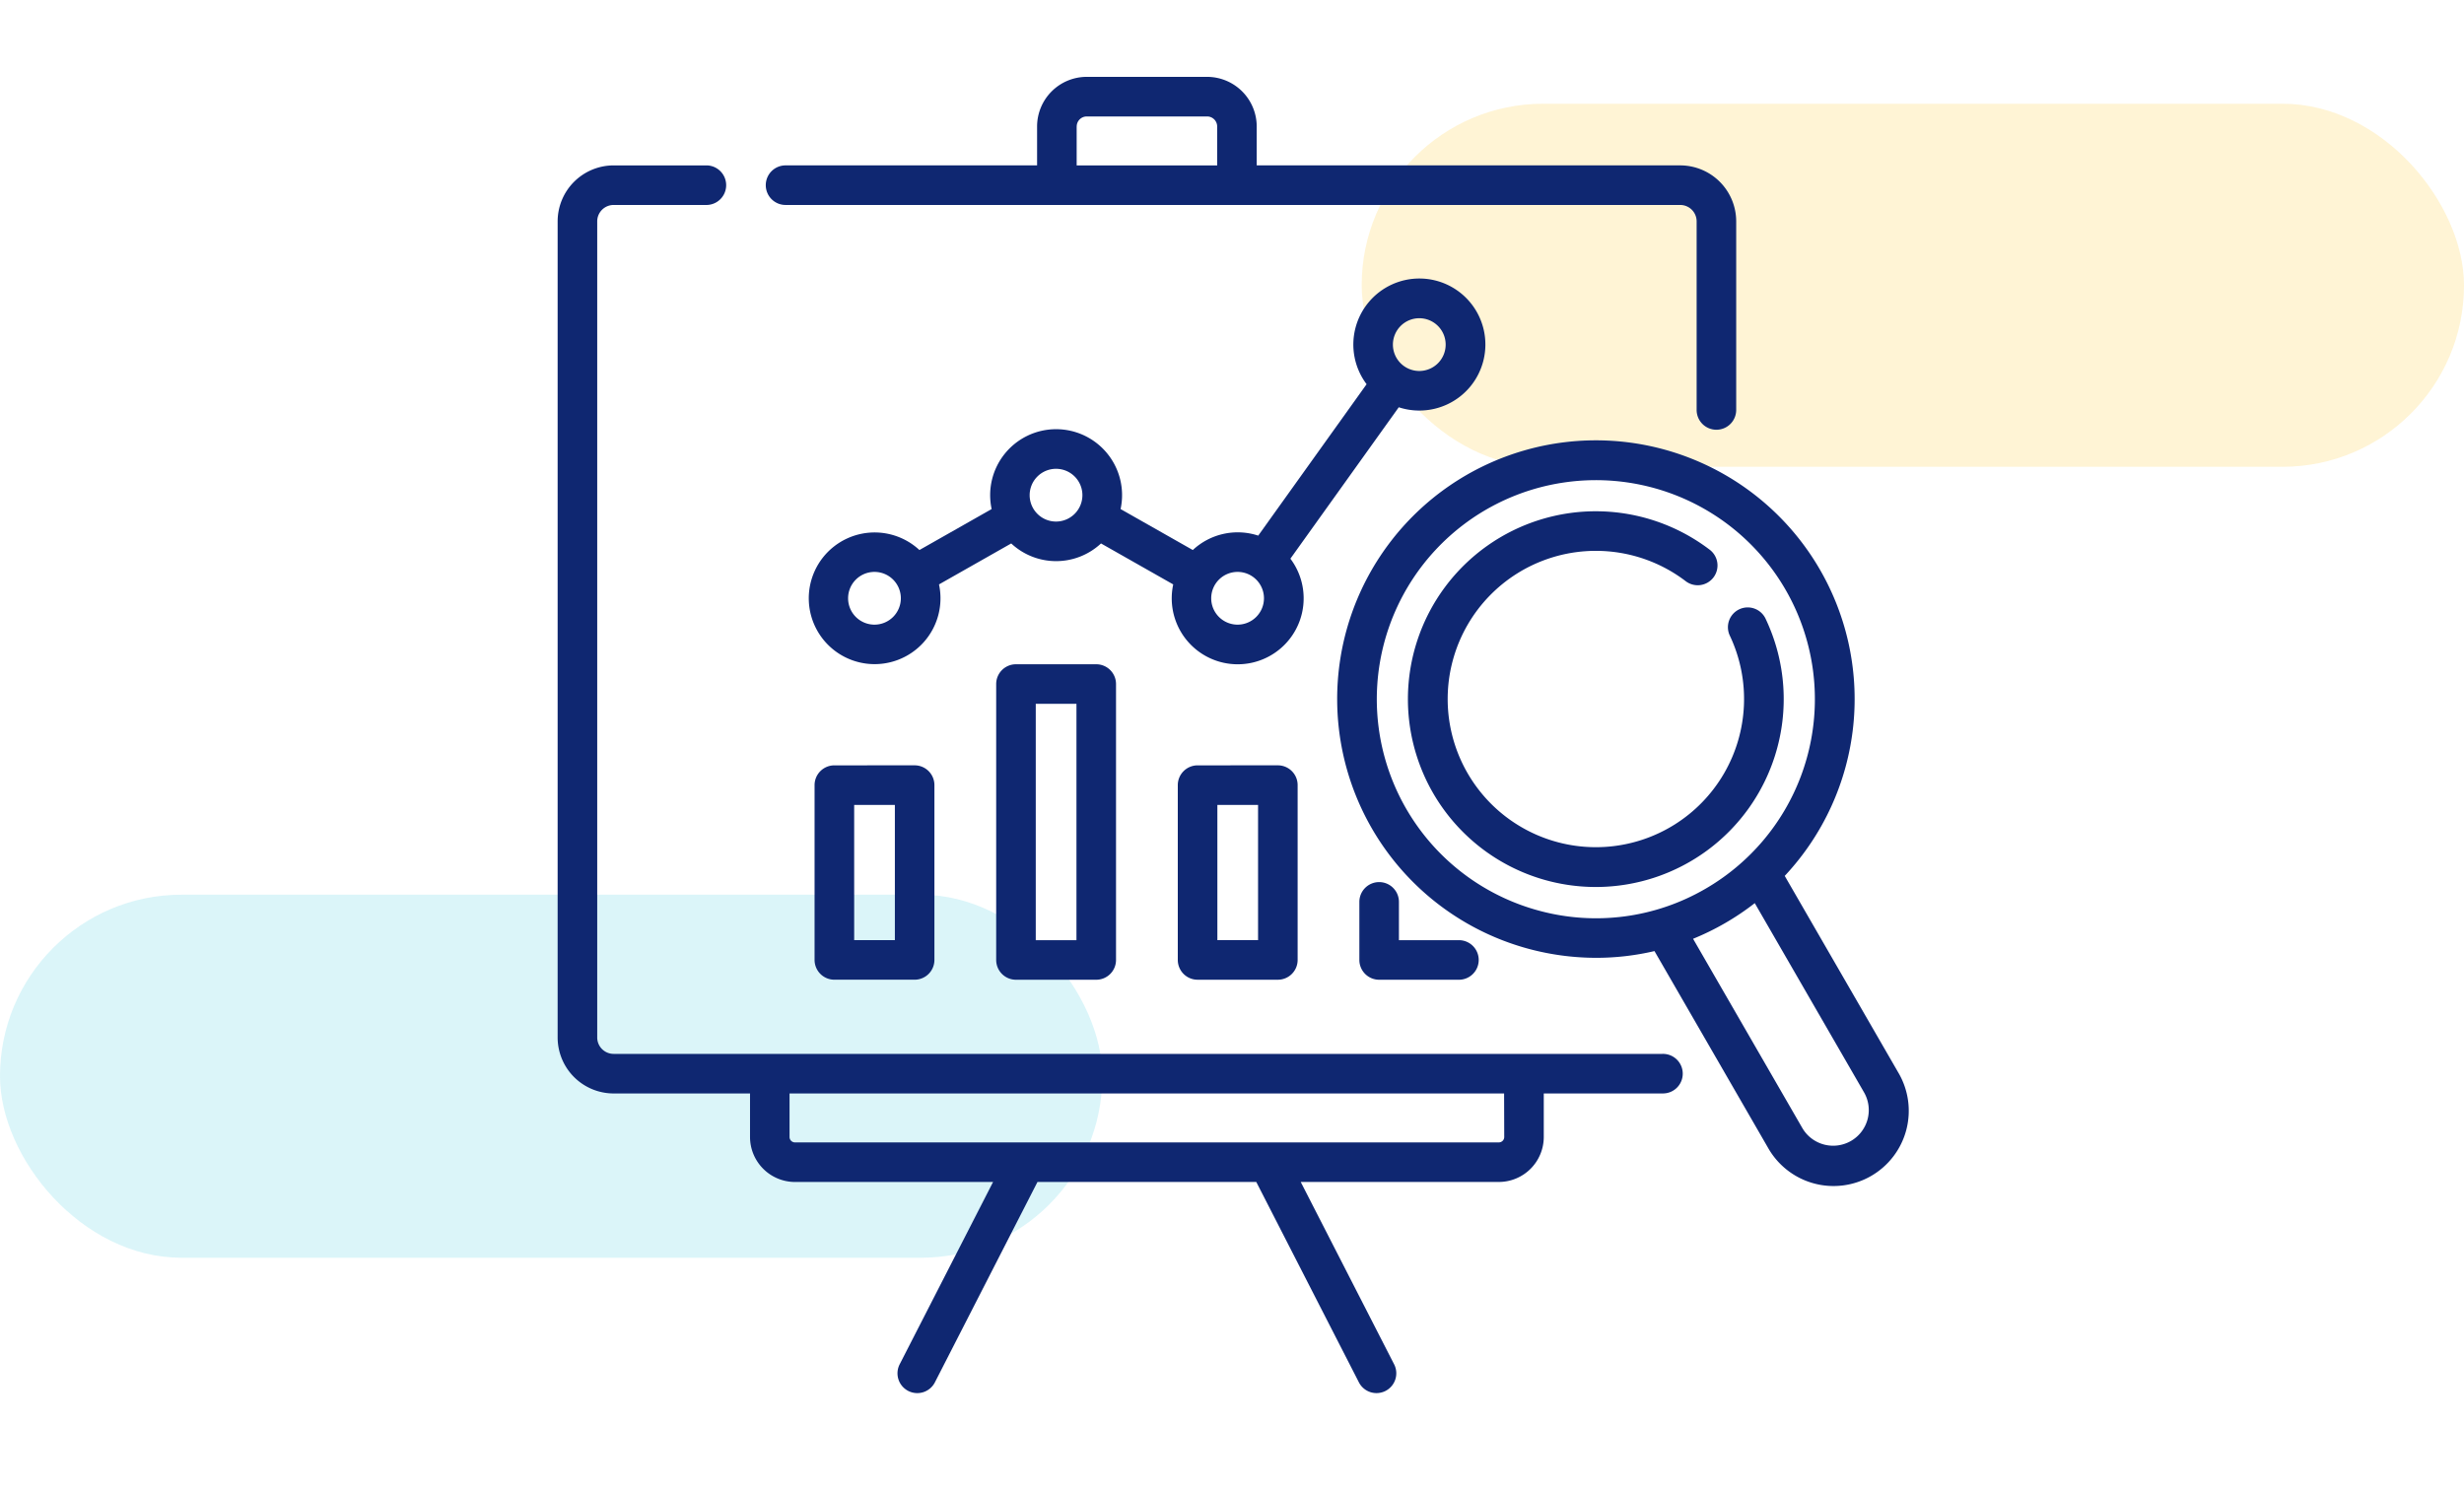 <svg xmlns="http://www.w3.org/2000/svg" width="190" height="115" viewBox="0 0 190 115">
  <g id="Grupo_153665" data-name="Grupo 153665" transform="translate(-180 -2140)">
    <rect id="Rectángulo_43992" data-name="Rectángulo 43992" width="190" height="115" transform="translate(180 2140)" fill="none"/>
    <rect id="Rectángulo_41430" data-name="Rectángulo 41430" width="85" height="28" rx="14" transform="translate(285 2148)" fill="#feca2e" opacity="0.2"/>
    <rect id="Rectángulo_41431" data-name="Rectángulo 41431" width="85" height="28" rx="14" transform="translate(180 2209)" fill="#4dd0e1" opacity="0.2"/>
    <g id="analisis" transform="translate(223 2139.371)">
      <path id="Trazado_222052" data-name="Trazado 222052" d="M142.211,93.232a5.091,5.091,0,1,0-4.063-2.031l-8.356,11.677a5.072,5.072,0,0,0-5.045,1.111l-5.569-3.16a5.086,5.086,0,1,0-9.943,0l-5.569,3.16a5.078,5.078,0,1,0,1.51,2.652l5.569-3.16a5.073,5.073,0,0,0,6.923,0l5.569,3.16a5.086,5.086,0,1,0,9.035-1.985l8.356-11.677A5.07,5.07,0,0,0,142.211,93.232Zm0-7.12a2.034,2.034,0,1,1-2.034,2.034A2.037,2.037,0,0,1,142.211,86.112ZM100.2,109.744a2.034,2.034,0,1,1,2.034-2.034A2.037,2.037,0,0,1,100.2,109.744Zm14-7.951a2.034,2.034,0,1,1,2.034-2.034A2.037,2.037,0,0,1,114.206,101.793Zm14,7.951a2.034,2.034,0,1,1,2.034-2.034A2.037,2.037,0,0,1,128.208,109.744Z" transform="translate(-75.769 -60.941)" fill="#0f2771"/>
      <path id="Trazado_222053" data-name="Trazado 222053" d="M85.192,108.638H4.316a1.266,1.266,0,0,1-1.264-1.264V44.432a1.266,1.266,0,0,1,1.264-1.264h7.192a1.526,1.526,0,0,0,0-3.051H4.316A4.32,4.32,0,0,0,0,44.432v62.942a4.32,4.32,0,0,0,4.316,4.316H14.835v3.358a3.473,3.473,0,0,0,3.469,3.469H33.576l-7.189,14.036a1.526,1.526,0,1,0,2.716,1.391L37,118.516H53.872l7.9,15.427a1.526,1.526,0,1,0,2.716-1.391L57.3,118.516H72.572a3.473,3.473,0,0,0,3.469-3.469v-3.358h9.151a1.526,1.526,0,1,0,0-3.051Zm-12.2,6.409a.418.418,0,0,1-.418.418H18.3a.418.418,0,0,1-.418-.418v-3.358h55.1Z" transform="translate(0 -26.732)" fill="#0f2771"/>
      <path id="Trazado_222054" data-name="Trazado 222054" d="M80.6,16.436h68.95a1.266,1.266,0,0,1,1.264,1.264V32.206a1.526,1.526,0,1,0,3.051,0V17.7a4.32,4.32,0,0,0-4.316-4.316H116.892v-3a3.832,3.832,0,0,0-3.828-3.828h-9.28a3.832,3.832,0,0,0-3.828,3.828v3H80.6a1.526,1.526,0,1,0,0,3.051Zm22.411-6.05a.777.777,0,0,1,.776-.776h9.28a.777.777,0,0,1,.776.776v3H103.008v-3Z" transform="translate(-62.986 0)" fill="#0f2771"/>
      <path id="Trazado_222055" data-name="Trazado 222055" d="M98.928,267.576A1.526,1.526,0,0,0,97.4,269.1v13.481a1.526,1.526,0,0,0,1.526,1.526h6.189a1.526,1.526,0,0,0,1.526-1.526V269.1a1.526,1.526,0,0,0-1.526-1.526Zm4.664,13.481h-3.138v-10.43h3.138Z" transform="translate(-77.588 -207.922)" fill="#0f2771"/>
      <path id="Trazado_222056" data-name="Trazado 222056" d="M167.763,229.248a1.526,1.526,0,0,0-1.526,1.526v21.278a1.526,1.526,0,0,0,1.526,1.526h6.189a1.526,1.526,0,0,0,1.526-1.526V230.774a1.526,1.526,0,0,0-1.526-1.526Zm4.664,21.278h-3.138V232.3h3.138Z" transform="translate(-132.421 -177.39)" fill="#0f2771"/>
      <path id="Trazado_222057" data-name="Trazado 222057" d="M236.6,267.576a1.526,1.526,0,0,0-1.526,1.526v13.481a1.526,1.526,0,0,0,1.526,1.526h6.189a1.526,1.526,0,0,0,1.526-1.526V269.1a1.526,1.526,0,0,0-1.526-1.526Zm4.664,13.481h-3.138v-10.43h3.138Z" transform="translate(-187.254 -207.922)" fill="#0f2771"/>
      <path id="Trazado_222058" data-name="Trazado 222058" d="M305.435,311.832a1.526,1.526,0,0,0-1.526,1.526v4.479a1.526,1.526,0,0,0,1.526,1.526h6.19a1.526,1.526,0,0,0,0-3.051H306.96v-2.953A1.526,1.526,0,0,0,305.435,311.832Z" transform="translate(-242.088 -243.175)" fill="#0f2771"/>
      <path id="Trazado_222059" data-name="Trazado 222059" d="M338.789,193.2l-8.753-15.16a19.951,19.951,0,1,0-19.728,5.63,20.049,20.049,0,0,0,5.193.688,19.691,19.691,0,0,0,4.491-.519L328.744,199a5.8,5.8,0,1,0,10.045-5.8ZM311.1,180.725a16.89,16.89,0,1,1,12.816-1.687A16.78,16.78,0,0,1,311.1,180.725Zm24.042,17.757a2.751,2.751,0,0,1-3.754-1.005l-8.419-14.586a20.025,20.025,0,0,0,4.757-2.75l8.422,14.587a2.746,2.746,0,0,1-1.005,3.754Z" transform="translate(-235.415 -109.861)" fill="#0f2771"/>
      <path id="Trazado_222060" data-name="Trazado 222060" d="M350.625,190.031a14.438,14.438,0,0,0-.722-10.459,1.526,1.526,0,1,0-2.76,1.3,11.427,11.427,0,1,1-3.445-4.257,1.526,1.526,0,1,0,1.841-2.433,14.488,14.488,0,1,0,5.087,15.849Z" transform="translate(-256.738 -131.184)" fill="#0f2771"/>
    </g>
  </g>
</svg>
